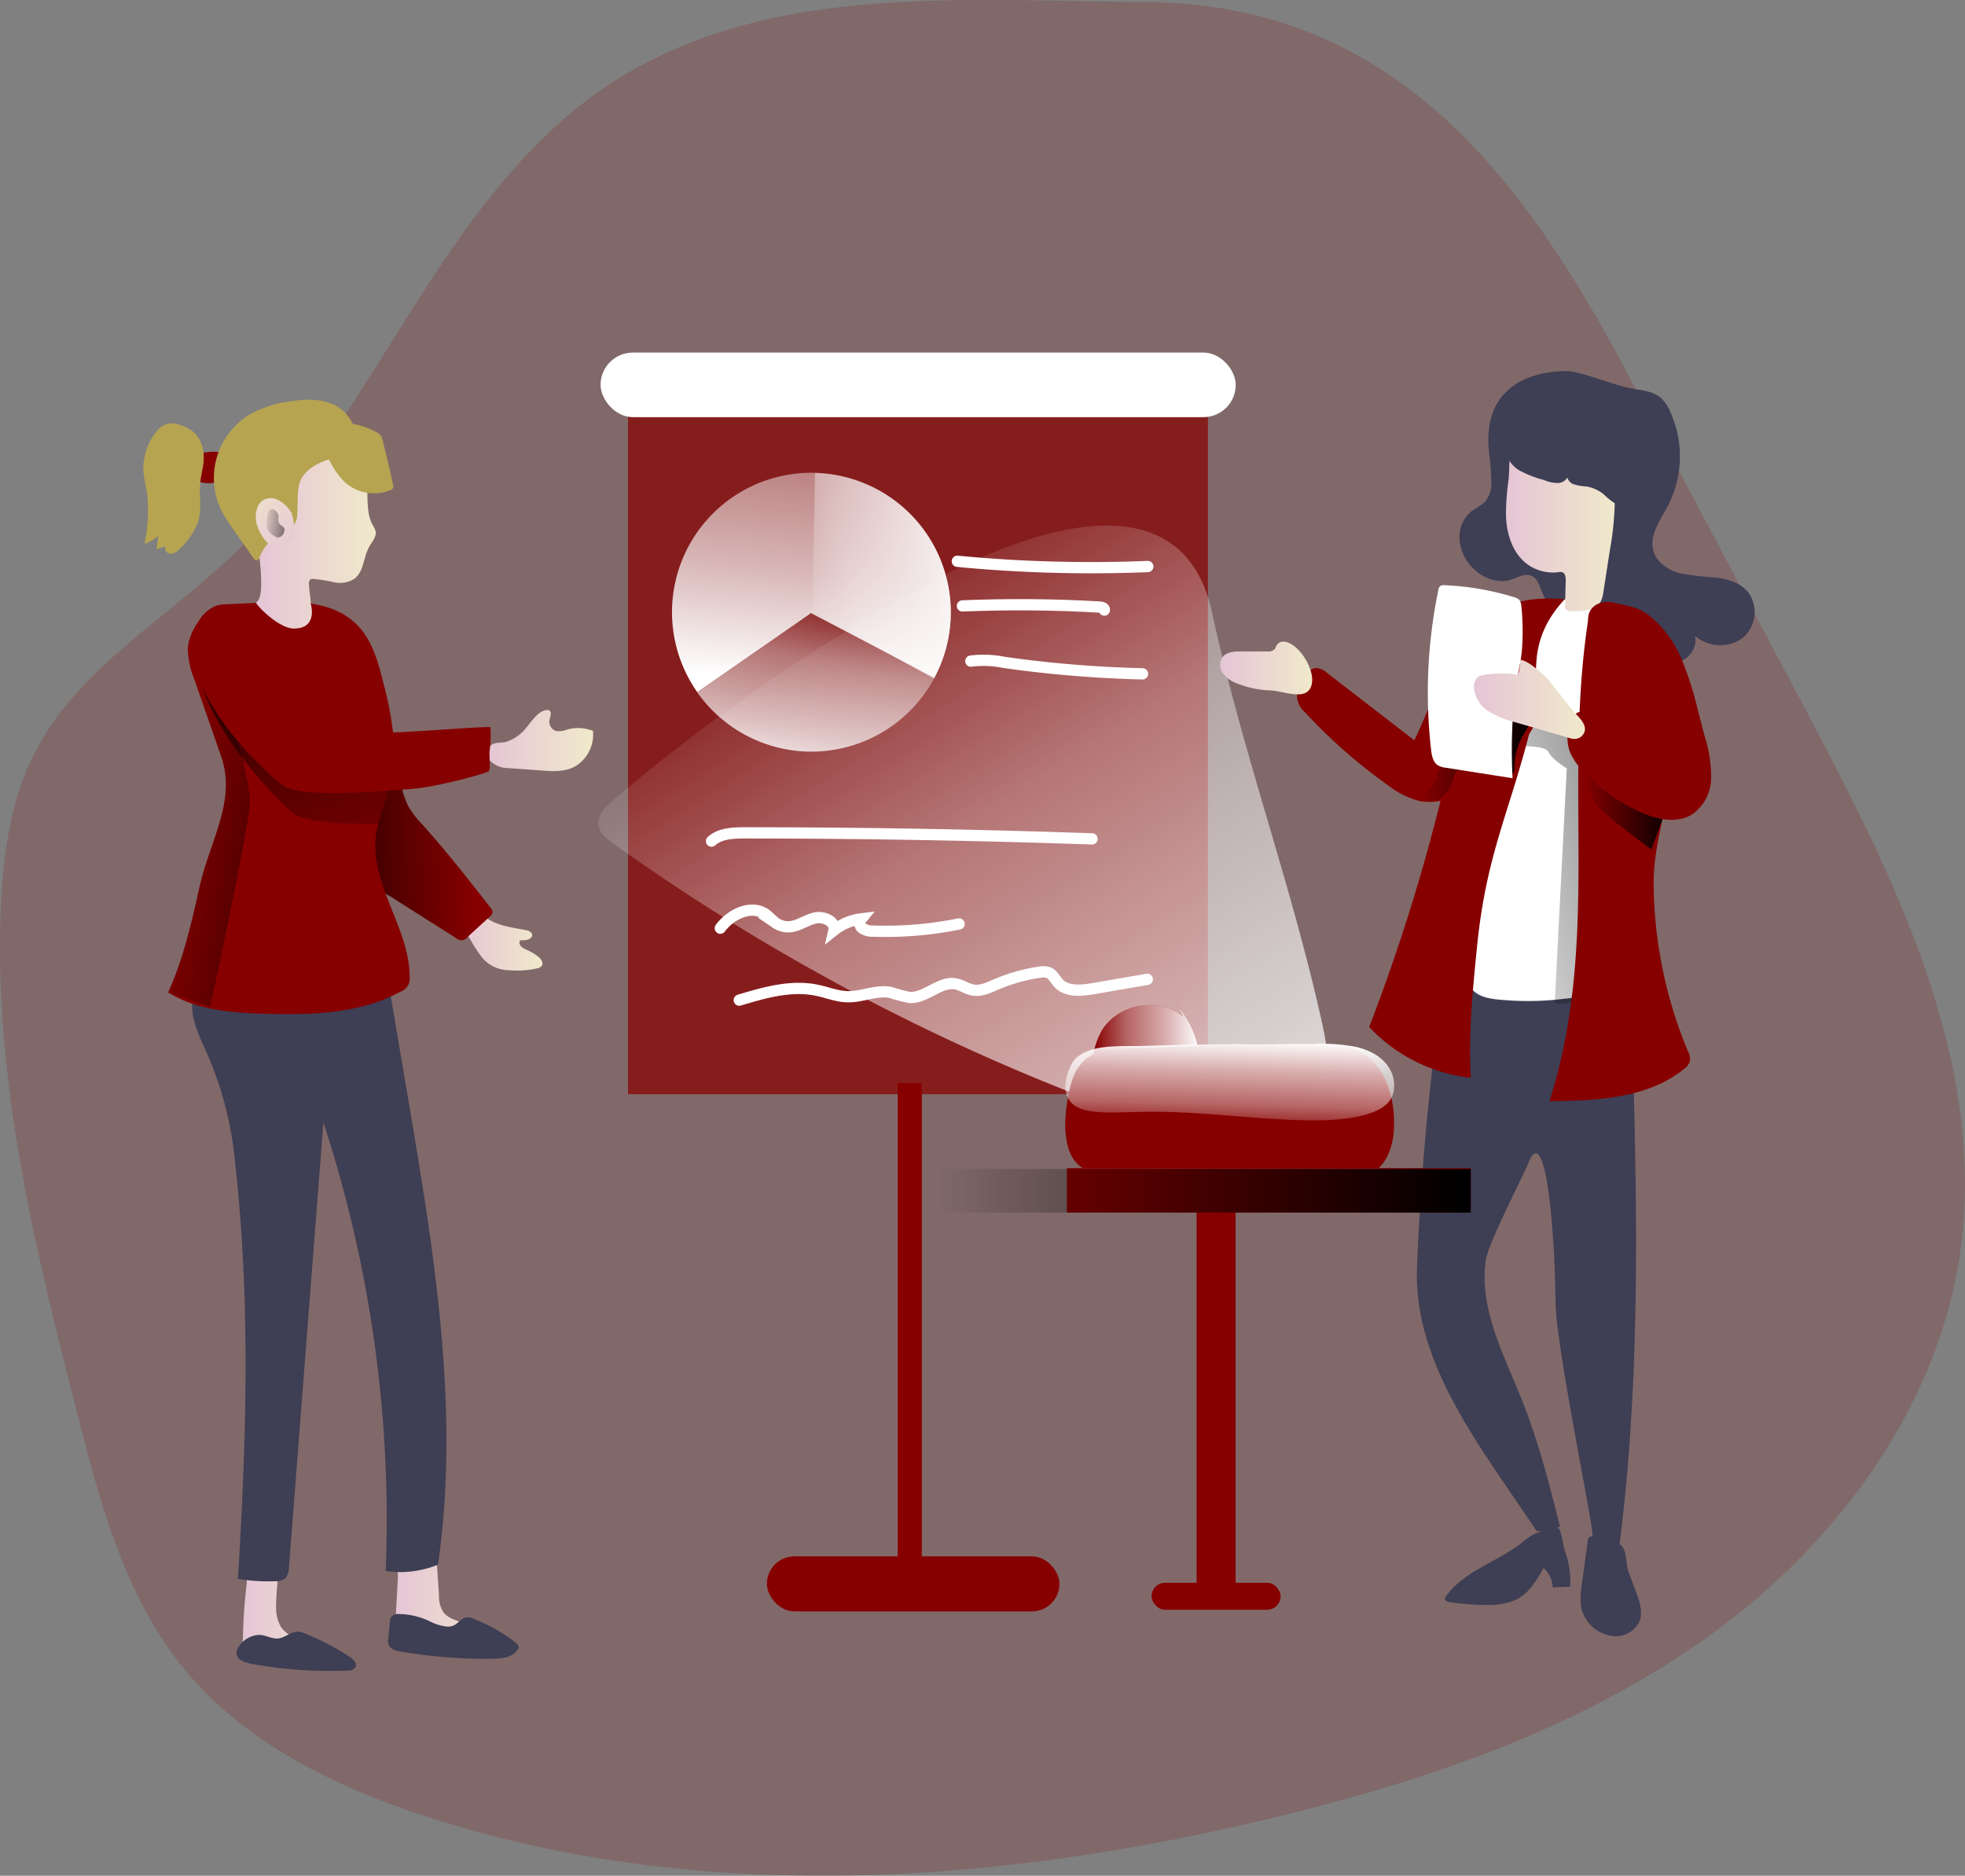 <svg id="Layer_1" data-name="Layer 1" xmlns="http://www.w3.org/2000/svg" xmlns:xlink="http://www.w3.org/1999/xlink" viewBox="0 0 375.15 358.14"><rect x="0" y="0" width="375.15" height="358.14" fill="#808080" stroke="none"/><defs><linearGradient id="linear-gradient" x1="306.91" y1="173.58" x2="398.79" y2="150.46" gradientUnits="userSpaceOnUse"><stop offset="0" stop-opacity="0"/><stop offset="0.99"/></linearGradient><linearGradient id="linear-gradient-2" x1="337.16" y1="156.9" x2="354.84" y2="156.9" xlink:href="#linear-gradient"/><linearGradient id="linear-gradient-3" x1="-7217.6" y1="6022.6" x2="-7155.8" y2="5997.7" gradientTransform="translate(2177.4 9257.15) rotate(117.67)" gradientUnits="userSpaceOnUse"><stop offset="0.02" stop-color="#fff" stop-opacity="0"/><stop offset="0.32" stop-color="#fff" stop-opacity="0.39"/><stop offset="0.68" stop-color="#fff" stop-opacity="0.68"/><stop offset="1" stop-color="#fff"/></linearGradient><linearGradient id="linear-gradient-4" x1="-7172.78" y1="6000.37" x2="-7136.59" y2="5989.78" xlink:href="#linear-gradient-3"/><linearGradient id="linear-gradient-5" x1="84.42" y1="82.07" x2="120.62" y2="71.49" gradientTransform="translate(102.99 34.44) rotate(1.12)" xlink:href="#linear-gradient-3"/><linearGradient id="linear-gradient-6" x1="322.46" y1="103.18" x2="343.28" y2="103.18" gradientUnits="userSpaceOnUse"><stop offset="0" stop-color="#e5c5d5"/><stop offset="0.42" stop-color="#ead4d1"/><stop offset="1" stop-color="#f0e9cb"/></linearGradient><linearGradient id="linear-gradient-7" x1="306" y1="146.7" x2="327.39" y2="146.7" xlink:href="#linear-gradient"/><linearGradient id="linear-gradient-8" x1="316.34" y1="137.35" x2="337.53" y2="137.35" xlink:href="#linear-gradient-6"/><linearGradient id="linear-gradient-9" x1="189.74" y1="110.98" x2="286.01" y2="264.56" gradientTransform="matrix(1, 0, 0, 1, 0, 0)" xlink:href="#linear-gradient-3"/><linearGradient id="linear-gradient-10" x1="243.37" y1="207.39" x2="264.04" y2="207.39" gradientTransform="matrix(1, 0, 0, 1, 0, 0)" xlink:href="#linear-gradient-3"/><linearGradient id="linear-gradient-11" x1="81.32" y1="311.77" x2="100.98" y2="311.77" xlink:href="#linear-gradient-6"/><linearGradient id="linear-gradient-12" x1="110.18" y1="308.7" x2="131.7" y2="308.7" xlink:href="#linear-gradient-6"/><linearGradient id="linear-gradient-13" x1="122.86" y1="183.24" x2="138.53" y2="183.24" xlink:href="#linear-gradient-6"/><linearGradient id="linear-gradient-14" x1="125.34" y1="165.23" x2="85.67" y2="166.49" xlink:href="#linear-gradient"/><linearGradient id="linear-gradient-15" x1="67.83" y1="160.68" x2="109.76" y2="167.21" xlink:href="#linear-gradient"/><linearGradient id="linear-gradient-16" x1="103.7" y1="178.13" x2="79.87" y2="101.69" xlink:href="#linear-gradient"/><linearGradient id="linear-gradient-17" x1="127.9" y1="145.24" x2="148.21" y2="145.24" xlink:href="#linear-gradient-6"/><linearGradient id="linear-gradient-18" x1="83.89" y1="106.18" x2="106.7" y2="106.18" xlink:href="#linear-gradient-6"/><linearGradient id="linear-gradient-19" x1="267.9" y1="131.38" x2="285.48" y2="131.38" xlink:href="#linear-gradient-6"/><linearGradient id="linear-gradient-20" x1="92.54" y1="109.58" x2="80.11" y2="94.89" xlink:href="#linear-gradient-6"/><linearGradient id="linear-gradient-21" x1="84.92" y1="103.44" x2="94.93" y2="104.63" xlink:href="#linear-gradient"/><linearGradient id="linear-gradient-22" x1="269.44" y1="220.7" x2="269.98" y2="202.28" gradientTransform="matrix(1, 0, 0, 1, 0, 0)" xlink:href="#linear-gradient-3"/><linearGradient id="linear-gradient-23" x1="178.4" y1="227.36" x2="280.79" y2="227.36" xlink:href="#linear-gradient"/></defs><title>Team Presentation 2</title><path d="M142.84,26.34c-26.54,23-38.16,59.33-63.57,83.57-12.93,12.34-29.54,21.73-37.69,37.64-4.63,9-6,19.4-6.46,29.55C33.71,210,41.69,242.54,49.9,274.46c4.28,16.65,8.9,33.82,19.6,47.28C81.22,336.46,99,345.1,116.9,350.86c52.31,16.83,109.39,12.75,162.76-.35,29.14-7.16,58.12-17.19,82.36-34.88s43.41-43.94,47.31-73.69c4.72-36-12.81-70.8-29.81-102.9L345.86,75.49c-20.32-38.36-45.07-71-92.33-71.27C215.53,4,173.68-.39,142.84,26.34Z" transform="translate(-34.96 -3.83)" fill="#870000" opacity="0.18" style="isolation:isolate"/><rect x="228.45" y="228.85" width="7.45" height="77.36" fill="#870000"/><path d="M319.33,91c.21,1.5.27,3,.34,4.51a5.56,5.56,0,0,1-1.27,4.21,20.29,20.29,0,0,1-2.4,1.64,6.33,6.33,0,0,0-2.41,5.25,8.57,8.57,0,0,0,2.3,5.41c1.87,2.07,4.87,3.35,7.53,2.5,1.26-.4,2.54-1.24,3.78-.8,1.74.61,1.78,3.06,2.89,4.53.92,1.21,2.52,1.66,4,2,3.17.73,6.38,1.31,9.6,1.73a2.73,2.73,0,0,1,1.26.38,2.81,2.81,0,0,1,.77,1.08,15.56,15.56,0,0,0,3.76,5.25,6.72,6.72,0,0,0,6,1.52c2.08-.64,3.65-2.94,3.05-5a7.31,7.31,0,0,0,9.11.44,6.44,6.44,0,0,0,1-8.83c-1.5-1.75-3.88-2.46-6.17-2.74a47.6,47.6,0,0,1-6.85-.81c-2.22-.61-4.4-2.07-5-4.28-.83-3,1.32-5.84,2.76-8.56a20.57,20.57,0,0,0,.4-18.09A7.33,7.33,0,0,0,352,79.76c-1.48-1.23-3.52-1.39-5.41-1.74-4-.75-7.78-2.59-11.81-3.3C334.75,74.72,316.9,73.29,319.33,91Z" transform="translate(-34.96 -3.83)" fill="#3e3e54"/><path d="M305.49,245.94a502.41,502.41,0,0,1,6.13-61.19,178.53,178.53,0,0,0,32.28.69c.1,3.4,2.44,7.79,2.54,11.18,1,34.08,2,68.34-2.29,102.17a3.38,3.38,0,0,1-.41,1.43c-.74,1.14-2.63.9-3.53-.12a6.75,6.75,0,0,1-1.27-3.82c-.58-5-6.93-36-7-43.67-.15-15-2-34.24-5.06-27-1.25,3-7.73,15.5-8.23,18.69-1.43,9.3,3.45,18.22,6.93,27,3.09,7.76,5.16,15.87,7.21,24a8.7,8.7,0,0,1-4.46.88C318.08,280.68,304.78,264.41,305.49,245.94Z" transform="translate(-34.96 -3.83)" fill="#3e3e54"/><path d="M319.87,123.89a17.47,17.47,0,0,0-2,6.06c-3.48,18.72-3.39,37.89-3.29,56.93,0,2.15.11,4.53,1.62,6.05,1.26,1.28,3.18,1.6,5,1.77a56.61,56.61,0,0,0,12.48-.18,11.76,11.76,0,0,0,5.37-1.67c2.69-1.88,3.56-5.42,4.11-8.66,2.34-13.85,2.31-28,1.78-41.95-.34-8.78,1.89-23.17-10.06-23.87C329.54,118.06,322.93,118.9,319.87,123.89Z" transform="translate(-34.96 -3.83)" fill="#fff"/><path d="M331.79,195.23l2.29-44.69s-2.86-1.72-3.44-3.06-5-1.15-5-1.15l1.63-6.51,9.64,5.37,3.82,7.26-1.72,40.4S333.89,196.57,331.79,195.23Z" transform="translate(-34.96 -3.83)" fill="url(#linear-gradient)"/><path d="M357.22,204.55a3.23,3.23,0,0,1,.38,1.86,3,3,0,0,1-1.18,1.56c-7,5.64-16.68,6-25.65,6.12,9.92-31.05,2.37-60.92,7.58-93.1,4.65.41,7.5,1.32,9.32,5.62,2.32,5.49,4.65,11,5.81,16.86,2,10.35-2.91,19-2.81,29.27A84.37,84.37,0,0,0,357.22,204.55Z" transform="translate(-34.96 -3.83)" fill="#870000"/><path d="M337.16,151s1.12,5.37,3.67,7.67,9.42,7.38,9.42,7.38l4.59-12.73-5.1-5.61Z" transform="translate(-34.96 -3.83)" fill="url(#linear-gradient-2)"/><rect x="119.9" y="77.33" width="110.7" height="131.58" fill="#870000" opacity="0.48" style="isolation:isolate"/><rect x="119.9" y="77.33" width="110.7" height="131.58" fill="#870000" opacity="0.48" style="isolation:isolate"/><path d="M168.09,136a26.61,26.61,0,1,1,45.34-2.93l-.08.16L189.79,120.9Z" transform="translate(-34.96 -3.83)" fill="url(#linear-gradient-3)"/><path d="M177.52,144.3a26.57,26.57,0,0,1-9.43-8.27l21.7-15.13,23.56,12.36A26.61,26.61,0,0,1,177.52,144.3Z" transform="translate(-34.96 -3.83)" fill="url(#linear-gradient-4)"/><path d="M216.47,121.26a26.62,26.62,0,0,1-3.19,12.13l-23.23-12.65.52-26.59A26.6,26.6,0,0,1,216.47,121.26Z" transform="translate(-34.96 -3.83)" fill="url(#linear-gradient-5)"/><rect x="114.66" y="67.32" width="121.26" height="12.33" rx="6.17" fill="#fff"/><rect x="146.41" y="297.16" width="55.86" height="10.51" rx="5.26" fill="#870000"/><rect x="203.69" y="223.03" width="77.1" height="8.49" fill="#870000"/><path d="M322.48,102.43c.13,3.37,1.24,6.93,3.9,9a8.25,8.25,0,0,0,6,1.66,1.67,1.67,0,0,1,.86,0c.58.23.66,1,.64,1.64l-.13,4.55a.95.95,0,0,0,1.08,1.21c2.13.14,4.74,0,5.75-1.84a5.71,5.71,0,0,0,.5-1.83l1.24-8a56.74,56.74,0,0,0,.92-9A18,18,0,0,0,341.7,92,10.48,10.48,0,0,0,336,86.54a17.1,17.1,0,0,0-5-.71c-2.79-.12-6.95-.2-7.58,3.24-.38,2.1-.24,4.38-.47,6.51A44.8,44.8,0,0,0,322.48,102.43Z" transform="translate(-34.96 -3.83)" fill="url(#linear-gradient-6)"/><path d="M346,98.28a2.57,2.57,0,0,1-.77,1.47,2.07,2.07,0,0,1-2.25,0,13.92,13.92,0,0,1-1.83-1.52,7,7,0,0,0-3.38-1.52,8.88,8.88,0,0,1-2.58-.5c-.79-.4-1.36-1.43-.88-2.17.24,1-.72,1.89-1.7,2a6.47,6.47,0,0,1-2.91-.57,21,21,0,0,1-4.85-1.92c-1.47-1-2.63-2.65-2.3-4.36.35-1.9,2.27-3,4-3.87a22.12,22.12,0,0,1,5.41-2C340.38,81.74,348.05,90,346,98.28Z" transform="translate(-34.96 -3.83)" fill="#3e3e54"/><path d="M349.85,121.37a21.12,21.12,0,0,1,6.09,8.18,62.76,62.76,0,0,1,3.15,9.79l1.34,5.14a25.18,25.18,0,0,1,1.21,8,8.59,8.59,0,0,1-3.65,6.87c-3,1.81-6.82.91-10-.52A34.28,34.28,0,0,1,337.16,151a12,12,0,0,1-2.3-3.18,7.52,7.52,0,0,1,.79-7.45,1,1,0,0,1,1.51-.36,96.64,96.64,0,0,1,10.23,4.31,26.07,26.07,0,0,0-3.58-7.37c-2.76-4.56-5.29-9.47-5.63-14.79-.15-2.34,2.1-3.93,5-3.23C345.92,119.62,347.64,119.67,349.85,121.37Z" transform="translate(-34.96 -3.83)" fill="#870000"/><path d="M333.72,118.25c-5.74-.52-11.2.27-15.58,4A32.79,32.79,0,0,0,310.41,133c-2,4-3.48,8.18-5.43,12.18l-16.66-12.87a3.5,3.5,0,0,0-1.93-.93c-1.37-.06-2.27,1.37-2.86,2.61a4.11,4.11,0,0,0,.56,5.82,101.21,101.21,0,0,0,15.93,14,16.25,16.25,0,0,0,6.11,3,11.72,11.72,0,0,0,7.13-1.18,32.39,32.39,0,0,0,6.07-4.14c3-2.44,6-5,8.05-8.27,3.52-5.53-3.4-14.6,6.34-25" transform="translate(-34.96 -3.83)" fill="#870000"/><path d="M313.68,140.26a366.21,366.21,0,0,1-17.32,59.66,31.28,31.28,0,0,0,19.41,9.7c-.49-8.31.34-16.65,1.17-24.94,1.78-17.89,6.16-25.45,10.36-42.26-5.23,3.41-14.23-2.73-16.09,3.23" transform="translate(-34.96 -3.83)" fill="#870000"/><path d="M306.44,155.54c-.23.12-.53.33-.42.58a.52.52,0,0,0,.18.18,3.64,3.64,0,0,0,4.12-.36,7.06,7.06,0,0,0,2.23-3.73,2.41,2.41,0,0,1,.5-1.1,2.29,2.29,0,0,1,2-.35l7.35,1a1.55,1.55,0,0,0,1.43-.29,1.68,1.68,0,0,0,.25-1.06,13,13,0,0,1,1.92-6.67c.74-1.2,1.72-2.51,1.35-3.87a3.64,3.64,0,0,0-1.43-1.84,5.91,5.91,0,0,0-3.21-1.36c-2.22-.11-4.06,1.61-5.53,3.27a57.16,57.16,0,0,0-6.51,8.66C309.15,151.09,309.51,154,306.44,155.54Z" transform="translate(-34.96 -3.83)" fill="url(#linear-gradient-7)"/><path d="M325.41,119.57a2.21,2.21,0,0,0-.38-1.19,2.13,2.13,0,0,0-1-.53,53.13,53.13,0,0,0-13.35-2.29,1.23,1.23,0,0,0-.69.11,1.21,1.21,0,0,0-.43.84A96.16,96.16,0,0,0,308.18,147c.13,1.11.36,2.35,1.29,2.95a3.79,3.79,0,0,0,1.54.47l12.72,2a105.47,105.47,0,0,1,.43-16.29c.33-2.8,1.15-5.5,1.37-8.34A46.79,46.79,0,0,0,325.41,119.57Z" transform="translate(-34.96 -3.83)" fill="#fff"/><path d="M333.74,300a17,17,0,0,1,1,6.78l-3.34.15a5.31,5.31,0,0,0-1.75-3.73c-1.26,2.25-2.62,4.61-4.86,5.88a12.32,12.32,0,0,1-6,1.19,46.82,46.82,0,0,1-7.09-.54c-.4-.06-.9-.25-.88-.66a.76.76,0,0,1,.18-.41c3.37-4.83,9.66-6.52,14.31-10.13a17.35,17.35,0,0,1,2.34-1.69c.73-.38,4.19-1.7,4.92-1.14C333,296,333.48,299.24,333.74,300Z" transform="translate(-34.96 -3.83)" fill="#3e3e54"/><path d="M345.91,304.05l1.41,3.79c.67,1.81,1.35,3.83.62,5.62a5,5,0,0,1-5,2.76,7,7,0,0,1-6.15-5.72,14.05,14.05,0,0,1,.15-4l1.14-8.42a1.19,1.19,0,0,1,.22-.66c.3-.35.86-.26,1.31-.13,1.51.41,4.22.58,5.16,2C345.56,300.42,345.39,302.69,345.91,304.05Z" transform="translate(-34.96 -3.83)" fill="#3e3e54"/><path d="M331,134.17a9.7,9.7,0,0,0-1.25-1.39c-1.28-1.11-2.92-2.67-4.58-3,0,0,0,3.08-.67,2.87-1.15-.38-6.53-.32-7.43.49a2.5,2.5,0,0,0-.71,1.93,5.87,5.87,0,0,0,2.74,4.54,17.16,17.16,0,0,0,5.08,2.1l10.3,3a3.63,3.63,0,0,0,1.08.21,2,2,0,0,0,1.93-1.43c.45-1.57-1.59-3.14-2.46-4.24Z" transform="translate(-34.96 -3.83)" fill="url(#linear-gradient-8)"/><path d="M287.42,199.42c.71,3.22,1.31,6.59.53,9.79-2,8-11.53,11.52-19.72,11.21-7.66-.3-15-2.8-22.21-5.48a404.12,404.12,0,0,1-94.09-50.14c-1.17-.84-2.43-1.82-2.7-3.24-.39-2,1.29-3.71,2.83-5a355.05,355.05,0,0,1,61.37-41.93c17.16-9.25,47.16-20.49,52.93,6.16S281.6,172.87,287.42,199.42Z" transform="translate(-34.96 -3.83)" fill="url(#linear-gradient-9)"/><path d="M260.79,197.85c-4.63-3.77-12.5-2.34-15.52,2.82a14.46,14.46,0,0,0-1.67,5.05c-.53,3.41-.22,7.15,1.89,9.87,2.65,3.43,7.84,4.38,11.77,2.54a12.47,12.47,0,0,0,6.75-10.4,16.94,16.94,0,0,0-4.3-11.93" transform="translate(-34.96 -3.83)" fill="#870000"/><path d="M260.79,197.85c-4.63-3.77-12.5-2.34-15.52,2.82a14.46,14.46,0,0,0-1.67,5.05c-.53,3.41-.22,7.15,1.89,9.87,2.65,3.43,7.84,4.38,11.77,2.54a12.47,12.47,0,0,0,6.75-10.4,16.94,16.94,0,0,0-4.3-11.93" transform="translate(-34.96 -3.83)" fill="url(#linear-gradient-10)"/><path d="M217.73,111a267.48,267.48,0,0,0,36.36,1" transform="translate(-34.96 -3.83)" fill="none" stroke="#fff" stroke-linecap="round" stroke-miterlimit="10" stroke-width="2.15"/><path d="M218.7,119.52c8.75-.36,17.52-.29,26.26.22.38,0,.9.2.84.58" transform="translate(-34.96 -3.83)" fill="none" stroke="#fff" stroke-linecap="round" stroke-miterlimit="10" stroke-width="2.15"/><path d="M220.31,130.06a19.51,19.51,0,0,1,6.37.25,226.78,226.78,0,0,0,26.41,2.18" transform="translate(-34.96 -3.83)" fill="none" stroke="#fff" stroke-linecap="round" stroke-miterlimit="10" stroke-width="2.15"/><path d="M170.8,164.43c1.65-1.49,4.1-1.58,6.33-1.58q33.13,0,66.32,1.15" transform="translate(-34.96 -3.83)" fill="none" stroke="#fff" stroke-linecap="round" stroke-miterlimit="10" stroke-width="2.15"/><path d="M172.48,181.05c2-2.69,5.93-4.58,8.67-2.64.69.49,1.23,1.17,1.93,1.66a4.13,4.13,0,0,0,2.62.71c1.71-.12,3.18-1.28,4.85-1.67s4,.67,3.62,2.35a10.46,10.46,0,0,1,5.23-2.19,1.25,1.25,0,0,0,.26,1.84,3.44,3.44,0,0,0,2,.5,70.06,70.06,0,0,0,16.41-1.37" transform="translate(-34.96 -3.83)" fill="none" stroke="#fff" stroke-linecap="round" stroke-miterlimit="10" stroke-width="2.15"/><path d="M176.1,194.79c4.82-1.45,9.88-2.91,14.8-1.89,2,.41,3.9,1.21,5.91,1.24,2.77.05,5.51-1.36,8.22-.81a27.3,27.3,0,0,0,3.6.95c3.11.17,5.74-3.16,8.8-2.59,1.16.22,2.16,1,3.33,1.18,1.48.25,2.94-.45,4.32-1.05a33.58,33.58,0,0,1,8.33-2.36,3.3,3.3,0,0,1,1.74.08c.84.35,1.25,1.29,1.88,2,1.61,1.71,4.33,1.45,6.64,1.06L254,190.82" transform="translate(-34.96 -3.83)" fill="none" stroke="#fff" stroke-linecap="round" stroke-miterlimit="10" stroke-width="2.15"/><path d="M81.34,316.47a10.76,10.76,0,0,0,.31,3.49.94.94,0,0,0,.94.8,70.14,70.14,0,0,0,17.12.8,1.94,1.94,0,0,0,1-.26.65.65,0,0,0,.18-.89.89.89,0,0,0-.33-.21,73.69,73.69,0,0,0-6.86-2.74c-1.92-.66-4-1.35-5.11-3a7.27,7.27,0,0,1-.92-3.87c0-2.37.33-4.73.42-7.09,0-.57,0-1.26-.53-1.54a1.54,1.54,0,0,0-1-.09c-1,.16-2.92.34-3.73,1.06s-.7,2.64-.82,3.71C81.63,309.87,81.41,313.17,81.34,316.47Z" transform="translate(-34.96 -3.83)" fill="url(#linear-gradient-11)"/><path d="M110.18,318.34a93.9,93.9,0,0,0,21.52-.54c0-.75-.7-1.3-1.37-1.66-2.69-1.48-5.85-1.88-8.68-3.08a4.86,4.86,0,0,1-2-1.33,5.77,5.77,0,0,1-.88-3.23l-.56-8.35a1.77,1.77,0,0,0-.35-1.13,1.61,1.61,0,0,0-1.29-.33c-1.31.06-4.21.3-5.12,1.38s-.46,3.94-.54,5.23Z" transform="translate(-34.96 -3.83)" fill="url(#linear-gradient-12)"/><path d="M79.81,225.47c3,26.48,2.22,53.23.57,79.82a36,36,0,0,0,7.18.45,3,3,0,0,0,1.76-.46,3.06,3.06,0,0,0,.81-2.25l6.57-84.89a243.75,243.75,0,0,1,11.89,85.65,19,19,0,0,0,10-1.22c4.24-29.62-.76-59.69-5.75-89.19l-3.67-21.69c.18,1.06-18.62-.54-20.17-.69-4.21-.42-13.48-2.21-16.44,1.91-2.46,3.45.68,9.19,2.09,12.43A67.28,67.28,0,0,1,79.81,225.47Z" transform="translate(-34.96 -3.83)" fill="#3e3e54"/><path d="M126.56,186.07a6.7,6.7,0,0,0,5.46,3,17.63,17.63,0,0,0,5.42-.33,1.53,1.53,0,0,0,.94-.48c.43-.6-.16-1.4-.75-1.84a10.74,10.74,0,0,0-2-1.19,4.13,4.13,0,0,1-1.12-.64,1.09,1.09,0,0,1-.31-1.18c.49-.1,1,0,1.48-.15s1-.56.86-1.05-.68-.68-1.17-.78c-2.86-.57-6-.86-8.14-2.84-.85-.78-1.66-1.56-2.9-1.07a2.29,2.29,0,0,0-1.45,2.28c.09.95,1,1.86,1.44,2.64A33.44,33.44,0,0,0,126.56,186.07Z" transform="translate(-34.96 -3.83)" fill="url(#linear-gradient-13)"/><path d="M110.14,148c.22-.11-.13-.45-.32-.29s-.12.46,0,.7l2,6.47a16.84,16.84,0,0,0,1.1,2.92,17.65,17.65,0,0,0,2.57,3.35c4.61,5.12,8.87,10.54,13.12,16a1.34,1.34,0,0,1,.39.92,1.37,1.37,0,0,1-.5.74l-4.29,3.93a1.41,1.41,0,0,1-2.14.23l-12.6-8a20,20,0,0,1-5-4,11.5,11.5,0,0,1-1.71-10.53,16,16,0,0,1,6.87-8.46" transform="translate(-34.96 -3.83)" fill="#870000"/><path d="M110.14,148c.22-.11-.13-.45-.32-.29s-.12.46,0,.7l2,6.47a16.84,16.84,0,0,0,1.1,2.92,17.65,17.65,0,0,0,2.57,3.35c4.61,5.12,8.87,10.54,13.12,16a1.34,1.34,0,0,1,.39.92,1.37,1.37,0,0,1-.5.74l-4.29,3.93a1.41,1.41,0,0,1-2.14.23l-12.6-8a20,20,0,0,1-5-4,11.5,11.5,0,0,1-1.71-10.53,16,16,0,0,1,6.87-8.46" transform="translate(-34.96 -3.83)" fill="url(#linear-gradient-14)"/><path d="M74.42,90.18a3.5,3.5,0,0,0-2.1.83,4.24,4.24,0,0,0-.85,3.17,1.71,1.71,0,0,0,.11.71,1.41,1.41,0,0,0,.72.66,5.81,5.81,0,0,0,5.52-.34A2.34,2.34,0,0,0,79,93.93a2.71,2.71,0,0,0-.29-1.64l-.39-1C77.73,89.88,75.76,90,74.42,90.18Z" transform="translate(-34.96 -3.83)" fill="#870000"/><path d="M73.79,90.13a6.09,6.09,0,0,0-1.88-3.81A7.32,7.32,0,0,0,69.37,85a4.6,4.6,0,0,0-2.31-.3,4.18,4.18,0,0,0-2.28,1.61,11,11,0,0,0-2.41,7.74c.12,1.39.5,2.75.7,4.13a31.17,31.17,0,0,1-.52,9.48,6.42,6.42,0,0,0,2.64-1.6l-.35,2.64,1.8-.57c-.41.45,0,1.26.62,1.39a2.12,2.12,0,0,0,1.68-.58,11.36,11.36,0,0,0,1.87-2,12.29,12.29,0,0,0,1.92-3.35c.75-2.28.29-4.71.41-7S74.11,92.44,73.79,90.13Z" transform="translate(-34.96 -3.83)" fill="#b7a451"/><path d="M113.17,190.33a2.62,2.62,0,0,1-1.77,2.85c-7.68,4.2-16.85,4.46-25.61,4.22-6.33-.18-13-.64-18.36-3.87l-.37-.22c2.92-6.39,4.47-13.31,6-20.15,1.95-8.78,7.08-16.4,4.13-24.88q-2.57-7.4-5.15-14.79a16.12,16.12,0,0,1-1.22-5.76l.07-.79a11.09,11.09,0,0,1,1.93-4.41,7,7,0,0,1,3.28-3,8.23,8.23,0,0,1,2.31-.34c2.85-.13,5.69-.26,8.54-.37,6-.26,12.23.18,16.36,4.5,2.84,3,3.91,7.14,4.9,11.13a65.47,65.47,0,0,1,2,11.22,24.78,24.78,0,0,1-.4,6.71c-.62,3-1.9,5.8-2.64,8.73a16.94,16.94,0,0,0-.49,2.65C105.77,172.92,113.16,181.15,113.17,190.33Z" transform="translate(-34.96 -3.83)" fill="#870000"/><path d="M82.65,157.11c0,4-7.53,38.92-7.53,38.92l-7.69-2.5-.37-.22c2.92-6.39,4.47-13.31,6-20.15,1.95-8.78,7.08-16.4,4.13-24.88q-2.57-7.4-5.15-14.79a16.12,16.12,0,0,1-1.22-5.76l.07-.79,9.39,18S82.65,153.1,82.65,157.11Z" transform="translate(-34.96 -3.83)" fill="url(#linear-gradient-15)"/><path d="M109.84,152.4c-.62,3-1.9,5.8-2.64,8.73-5.81.08-13-.18-15.84-1.75-2.16-1.18-23-22-17.89-34.17,1.52-3.58,6.84-4.42,10.36-2.78,1.71.8,10,19.92,12.43,22,1.55,1.35,7.47,1.48,14,1.23A24.78,24.78,0,0,1,109.84,152.4Z" transform="translate(-34.96 -3.83)" fill="url(#linear-gradient-16)"/><path d="M135,143.28c1.39-1.53,2.61-3.78,4.4-3.88a.58.58,0,0,1,.56.2c.34.44,0,1.18-.12,1.81a1.9,1.9,0,0,0,1.29,2,4.26,4.26,0,0,0,2.18-.31,7.86,7.86,0,0,1,4.86.28,7.09,7.09,0,0,1-3.34,6.74c-2,1.12-4.23,1-6.39.83l-7.17-.51c-1.44-.1-4.89-2-2.61-4.26.71-.71,2-.44,2.86-.69A7.81,7.81,0,0,0,135,143.28Z" transform="translate(-34.96 -3.83)" fill="url(#linear-gradient-17)"/><path d="M91.78,315.38a3.64,3.64,0,0,1,1.44.36,48.55,48.55,0,0,1,8.54,4.47c.72.47,1.52,1.33,1,2.06a1.68,1.68,0,0,1-1.42.53,83.09,83.09,0,0,1-18.23-1.26c-1.62-.31-3.65-.92-2.79-2.93A4.94,4.94,0,0,1,84.2,316c1.31-.11,2.43.73,3.74.68S90.39,315.4,91.78,315.38Z" transform="translate(-34.96 -3.83)" fill="#3e3e54"/><path d="M120.51,314.41a8.63,8.63,0,0,1-3.34-.94A14.19,14.19,0,0,0,111,312a1.64,1.64,0,0,0-1.36.59,1.75,1.75,0,0,0-.22.81l-.34,3.24a2.56,2.56,0,0,0,.05,1.2c.32.88,1.39,1.18,2.31,1.33a95.92,95.92,0,0,0,17.5,1.37c1.78,0,3.83-.23,4.84-1.7a1,1,0,0,0,.2-.5c0-.35-.29-.63-.57-.86a30.21,30.21,0,0,0-6.83-4.06c-1-.41-2.12-1.12-3.12-.6S122,314.41,120.51,314.41Z" transform="translate(-34.96 -3.83)" fill="#3e3e54"/><path d="M89.35,154c4.25,2.31,18.93.78,23.76.5s14.81-3,15.17-3.43.08-3.32.14-3.74a21,21,0,0,0,.15-4.69c-6.23,0-29.72,2.72-33-.19-2.39-2.11-10.72-21.23-12.43-22-3.52-1.64-8.85-.81-10.36,2.77C67.58,135.44,87.19,152.85,89.35,154Z" transform="translate(-34.96 -3.83)" fill="#870000"/><path d="M106.1,104.07a4.89,4.89,0,0,1,.56,1.15c.24,1.09-.66,2-1.21,3-1.13,2-1,4.74-2.82,6.11a5.16,5.16,0,0,1-3.86.68,33.35,33.35,0,0,0-4-.65,1,1,0,0,0-.56.11,1,1,0,0,0-.26.87c.05,1.64.29,2.17.34,3.81,0,0,1.46,4.69-3.23,4.69-3,0-7.52-4.81-7.19-5,1.25-.67,1-4.59.77-7.22a55.9,55.9,0,0,1-.32-9.59A10.5,10.5,0,0,1,86,96.74c.76-1.07,1.82-1.88,2.67-2.88a27.16,27.16,0,0,1,2.86-3.54,9.51,9.51,0,0,1,5.43-1.74,8.06,8.06,0,0,1,5.09.85C107,92.67,103.78,99.81,106.1,104.07Z" transform="translate(-34.96 -3.83)" fill="url(#linear-gradient-18)"/><path d="M96.93,89A6.68,6.68,0,0,0,98,92a15.53,15.53,0,0,0,2.64,3.76,8.34,8.34,0,0,0,8.75,1.69A.94.94,0,0,0,110,97a1.11,1.11,0,0,0,0-.6q-.9-4.12-1.92-8.24a3,3,0,0,0-.5-1.24,3.18,3.18,0,0,0-1.28-.84,15,15,0,0,0-3.77-1.28C99.58,84.33,96.84,85.86,96.93,89Z" transform="translate(-34.96 -3.83)" fill="#b7a451"/><path d="M102.8,89.9a7.78,7.78,0,0,0-3.11-8.23c-2.66-1.78-6.14-1.7-9.3-1.21a21.44,21.44,0,0,0-7.49,2.36A14.13,14.13,0,0,0,78,102.66c1.63,2.57,3.52,5,5.22,7.59.22.32.59.7.94.52a.85.85,0,0,0,.33-.45,7.86,7.86,0,0,1,2.36-3.38c.87-.62,1.93-.92,2.81-1.52a4.09,4.09,0,0,0,2-2.78c.12-1.38.11-2.79.16-4.18A9.22,9.22,0,0,1,92.17,96c.73-2.27,3.09-3.59,5.35-4.39s4.71-1.38,6.44-3" transform="translate(-34.96 -3.83)" fill="#b7a451"/><path d="M280.37,126.38a1.59,1.59,0,0,0-1.7.67,5,5,0,0,1-.32.7,1.65,1.65,0,0,1-1.41.46h-5.12c-1.26,0-2.7.09-3.47,1.09a2.74,2.74,0,0,0,.18,3.23,6.19,6.19,0,0,0,2.87,1.89,18.73,18.73,0,0,0,6.1,1.24c2.67.08,7.31,2.34,7.93-1.39C285.88,131.58,283.1,126.93,280.37,126.38Z" transform="translate(-34.96 -3.83)" fill="url(#linear-gradient-19)"/><path d="M88.31,99.44a3,3,0,0,0-3.3,0,2.9,2.9,0,0,0-.82,1.08A5.16,5.16,0,0,0,84,104a8.57,8.57,0,0,0,1.72,3.16,2.31,2.31,0,0,0,.72.64,1.9,1.9,0,0,0,1.62-.16c1-.53,2.63-.09,3-1.16.35-.91-.09-3.84-.48-4.77A6.21,6.21,0,0,0,88.31,99.44Z" transform="translate(-34.96 -3.83)" fill="url(#linear-gradient-20)"/><path d="M88.13,103.45c-.11-.47.09-1-.08-1.43a1.75,1.75,0,0,0-.34-.51,1.09,1.09,0,0,0-.82-.46.94.94,0,0,0-.68.58,4.83,4.83,0,0,0-.31,2.3,2.78,2.78,0,0,0,.12.91,2.86,2.86,0,0,0,1.32,1.32,1.38,1.38,0,0,0,.71.29,1,1,0,0,0,.43-.12,1.53,1.53,0,0,0,.78-1.54C89.07,104.23,88.29,104.13,88.13,103.45Z" transform="translate(-34.96 -3.83)" fill="url(#linear-gradient-21)"/><rect x="171.39" y="206.8" width="4.6" height="92.33" fill="#870000"/><path d="M301.09,218.9a13.22,13.22,0,0,1-1.26,5.7,8.88,8.88,0,0,1-1.65,2.26H241.71c-1.89-1.11-3.11-3.27-3.36-7.35-.19-2.87.72-9.4,2.36-11.73,3.16-4.47,7.45-3.58,13.33-3.89q16-.81,32-.77c2.71,0,5.52.07,8,1.19C299.22,206.69,301.31,213.17,301.09,218.9Z" transform="translate(-34.96 -3.83)" fill="#870000"/><path d="M286,203.12a35.82,35.82,0,0,1,8,.63c5.23,1.26,7.33,4.69,7.12,7.73a4.59,4.59,0,0,1-1.26,3c-2.58,2.64-9.1,3.34-14.71,3.27-10.45-.12-20.63-1.75-31.12-1.64-8.31.09-15,1.12-15.66-4.33-.19-1.52.72-5,2.36-6.21,3.16-2.37,7.45-1.9,13.33-2.06Q270,203.1,286,203.12Z" transform="translate(-34.96 -3.83)" fill="url(#linear-gradient-22)"/><rect x="178.4" y="223.2" width="102.39" height="8.32" fill="url(#linear-gradient-23)"/><rect x="219.85" y="302.2" width="24.64" height="5.16" rx="2.58" fill="#870000"/></svg>